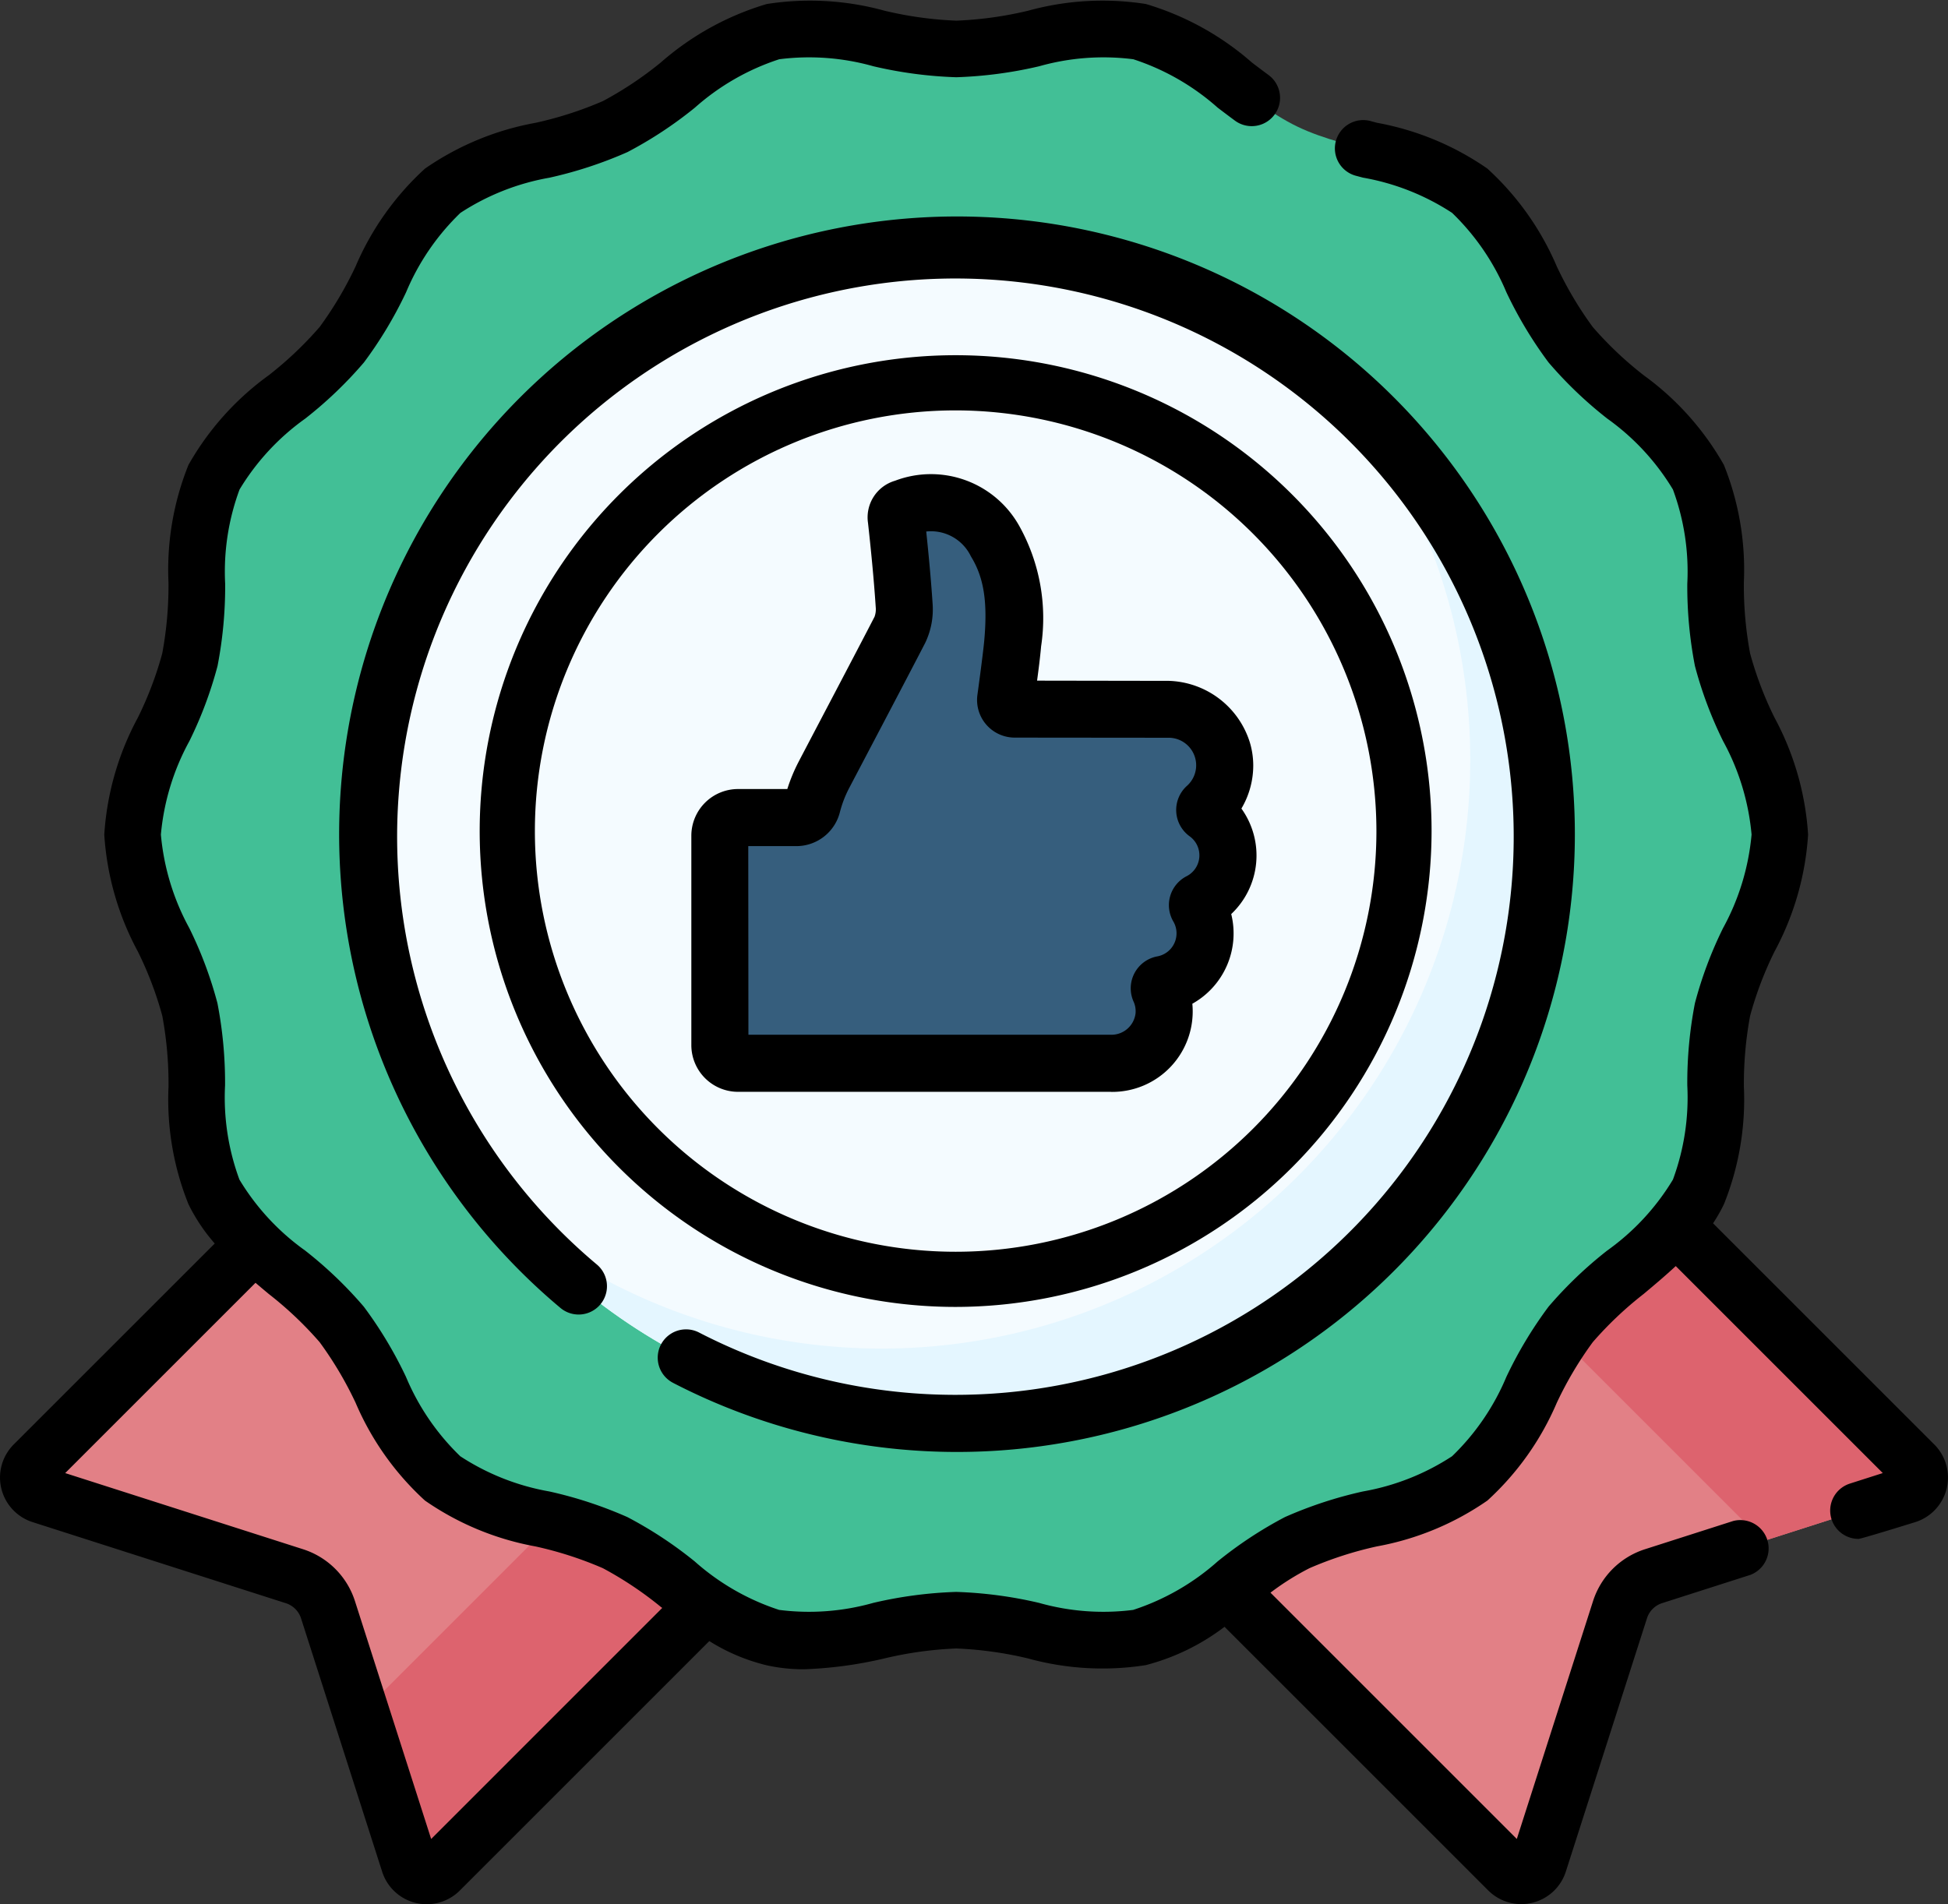 <svg xmlns="http://www.w3.org/2000/svg" width="117.783" height="115.155" viewBox="0 0 117.783 115.155"><rect x="0" y="0" width="117.783" height="115.155" fill="#333333" stroke="none"/><defs><style>.a{fill:#e28086;}.b{fill:#dd636e;}.c{fill:#42bf96;}.d{fill:#f4fbff;}.e{fill:#e4f6ff;}.f{fill:#365e7d;}</style></defs><g transform="translate(-0.005 -5.708)"><g transform="translate(1.717 62.712)"><path class="a" d="M30.473,309.166l-4.906-15.318a3.126,3.126,0,0,0-2.023-2.023L8.225,286.918a1.116,1.116,0,0,1-.449-1.853L39.338,253.5l24.549,24.549L32.326,309.615a1.116,1.116,0,0,1-1.853-.449Z" transform="translate(-7.449 -253.504)"/></g><g transform="translate(21.847 80.145)"><path class="b" d="M94.953,358.475l2.894,9.038a1.116,1.116,0,0,0,1.853.449L131.261,336.4l-7.117-7.117Z" transform="translate(-94.953 -329.283)"/></g><g transform="translate(59.635 62.712)"><path class="a" d="M292.631,309.166l4.906-15.318a3.126,3.126,0,0,1,2.023-2.023l15.319-4.906a1.116,1.116,0,0,0,.449-1.853L283.766,253.5l-24.549,24.549,31.561,31.561A1.116,1.116,0,0,0,292.631,309.166Z" transform="translate(-259.217 -253.504)"/></g><g transform="translate(77.312 62.712)"><path class="b" d="M365.374,289.694l8.668-2.776a1.116,1.116,0,0,0,.449-1.853L342.93,253.5l-6.873,6.873Z" transform="translate(-336.057 -253.504)"/></g><g transform="translate(8.021 7.422)"><path class="c" d="M134.451,61.919c0,3.723-2.673,7.094-3.465,10.577-.817,3.6.108,7.79-1.457,11.035-1.591,3.3-5.464,5.181-7.726,8.014s-3.254,7.037-6.1,9.31-7.133,2.294-10.43,3.885c-3.245,1.565-5.94,4.923-9.536,5.74-3.483.792-7.361-1.045-11.083-1.045s-7.6,1.837-11.083,1.045c-3.6-.817-6.292-4.175-9.537-5.74-3.3-1.591-7.6-1.623-10.43-3.885s-3.828-6.464-6.1-9.31-6.135-4.715-7.726-8.014c-1.565-3.245-.64-7.439-1.457-11.035-.792-3.483-3.465-6.855-3.465-10.577s2.673-7.094,3.465-10.577c.817-3.6-.108-7.79,1.457-11.035,1.591-3.3,5.464-5.181,7.726-8.014s3.254-7.037,6.1-9.31,7.133-2.294,10.43-3.885c3.245-1.565,5.94-4.923,9.536-5.74,3.483-.792,7.361,1.045,11.083,1.045s7.6-1.837,11.083-1.045c3.6.817,6.292,4.175,9.537,5.74,3.3,1.591,7.6,1.623,10.43,3.885s3.828,6.464,6.1,9.31,6.135,4.715,7.726,8.014c1.565,3.245.64,7.439,1.457,11.035.792,3.483,3.465,6.854,3.465,10.577Z" transform="translate(-34.854 -13.16)"/></g><g transform="translate(22.327 28.949)"><path class="c" d="M178.865,123.391c-.817-3.6.108-7.79-1.457-11.035-1.106-2.292-3.314-3.9-5.317-5.62.589,2.849.129,6.105.783,8.98.792,3.483,3.465,6.855,3.465,10.577s-2.673,7.094-3.465,10.577c-.817,3.6.108,7.79-1.457,11.035-1.591,3.3-5.464,5.181-7.726,8.014s-3.254,7.037-6.1,9.31-7.133,2.294-10.43,3.885c-3.245,1.565-5.94,4.923-9.536,5.74-3.483.792-7.361-1.045-11.083-1.045s-7.6,1.837-11.083,1.045c-3.6-.817-6.292-4.175-9.537-5.74-2.742-1.323-6.175-1.569-8.883-2.914,1.3,2.415,2.385,5.06,4.443,6.7,2.833,2.262,7.133,2.294,10.43,3.885,3.245,1.565,5.94,4.923,9.537,5.74,3.483.792,7.361-1.045,11.083-1.045s7.6,1.837,11.083,1.045c3.6-.817,6.292-4.175,9.536-5.74,3.3-1.591,7.6-1.623,10.43-3.885s3.828-6.464,6.1-9.31,6.135-4.715,7.726-8.014c1.565-3.245.64-7.439,1.457-11.035.792-3.483,3.465-6.855,3.465-10.577S179.657,126.874,178.865,123.391Z" transform="translate(-97.038 -106.737)"/></g><g transform="translate(22.224 20.585)"><circle class="d" cx="35.595" cy="35.595" r="35.595"/></g><g transform="translate(30.495 28.856)"><path class="e" d="M182.681,106.332a35.594,35.594,0,0,1-50.135,50.135,35.594,35.594,0,1,0,50.135-50.135Z" transform="translate(-132.546 -106.332)"/></g><g transform="translate(43.531 36.102)"><g transform="translate(0 0)"><path class="f" d="M219.935,159.168a3.139,3.139,0,0,0-1.3-2.549.236.236,0,0,1-.02-.369,3.392,3.392,0,0,0-2.159-5.917v0l-9.406-.01a.55.55,0,0,1-.544-.625c.155-1.141.319-2.236.42-3.338a9.662,9.662,0,0,0-1.056-6.181,4.371,4.371,0,0,0-5.482-2.044c-.384.136-.544.3-.5.741.187,1.722.36,3.447.474,5.176a2.94,2.94,0,0,1-.26,1.475c-1.51,2.935-3.065,5.847-4.592,8.774a8.523,8.523,0,0,0-.7,1.838.993.993,0,0,1-.965.743h-3.526a1.1,1.1,0,0,0-1.1,1.1v12.661a1.1,1.1,0,0,0,1.1,1.1h22.539a3.2,3.2,0,0,0,3.214-2.883,3.14,3.14,0,0,0-.265-1.548.238.238,0,0,1,.174-.335,3.143,3.143,0,0,0,2.145-4.674.238.238,0,0,1,.1-.333,3.143,3.143,0,0,0,1.715-2.8Z" transform="translate(-189.214 -137.833)"/></g></g><g transform="translate(0.004 5.707)"><path d="M116.957,93.062,103.582,79.687a9.876,9.876,0,0,0,.657-1.151,16.99,16.99,0,0,0,1.208-7.1,22.44,22.44,0,0,1,.377-4.3A21.426,21.426,0,0,1,107.3,63.25a17.167,17.167,0,0,0,2.029-7.07,17.166,17.166,0,0,0-2.029-7.07,21.426,21.426,0,0,1-1.478-3.887,22.438,22.438,0,0,1-.377-4.3,16.987,16.987,0,0,0-1.208-7.1A17.076,17.076,0,0,0,99.386,28.4a21.879,21.879,0,0,1-3.076-2.914,22.022,22.022,0,0,1-2.177-3.669,17.079,17.079,0,0,0-4.193-5.911,17.055,17.055,0,0,0-6.675-2.772l-.371-.1a1.713,1.713,0,1,0-.854,3.317l.375.1a14.371,14.371,0,0,1,5.388,2.13,14.389,14.389,0,0,1,3.283,4.8,24.854,24.854,0,0,0,2.548,4.243,24.687,24.687,0,0,0,3.554,3.4,14.371,14.371,0,0,1,3.968,4.286,14.323,14.323,0,0,1,.869,5.7,25.288,25.288,0,0,0,.461,4.97,24.232,24.232,0,0,0,1.7,4.539,14.447,14.447,0,0,1,1.725,5.659,14.447,14.447,0,0,1-1.725,5.658,24.225,24.225,0,0,0-1.7,4.539,25.307,25.307,0,0,0-.461,4.97,14.316,14.316,0,0,1-.869,5.7,14.378,14.378,0,0,1-3.968,4.286,24.709,24.709,0,0,0-3.554,3.4,24.872,24.872,0,0,0-2.548,4.243,14.386,14.386,0,0,1-3.283,4.8,14.364,14.364,0,0,1-5.389,2.13,25.047,25.047,0,0,0-4.718,1.55,24.533,24.533,0,0,0-4.074,2.686,14.378,14.378,0,0,1-5.1,2.927,14.283,14.283,0,0,1-5.695-.425,25.446,25.446,0,0,0-5.009-.663,25.445,25.445,0,0,0-5.009.663,14.279,14.279,0,0,1-5.694.425,14.376,14.376,0,0,1-5.1-2.927,24.55,24.55,0,0,0-4.074-2.685,25.077,25.077,0,0,0-4.718-1.55,14.369,14.369,0,0,1-5.388-2.13,14.388,14.388,0,0,1-3.283-4.8,24.868,24.868,0,0,0-2.548-4.243,24.7,24.7,0,0,0-3.554-3.4,14.375,14.375,0,0,1-3.968-4.286,14.323,14.323,0,0,1-.869-5.7,25.306,25.306,0,0,0-.461-4.97,24.235,24.235,0,0,0-1.7-4.539A14.447,14.447,0,0,1,9.733,56.18a14.445,14.445,0,0,1,1.725-5.658,24.24,24.24,0,0,0,1.7-4.539,25.289,25.289,0,0,0,.461-4.97,14.32,14.32,0,0,1,.869-5.7,14.381,14.381,0,0,1,3.968-4.286,24.686,24.686,0,0,0,3.554-3.4,24.845,24.845,0,0,0,2.548-4.243,14.386,14.386,0,0,1,3.283-4.8,14.365,14.365,0,0,1,5.388-2.13,25.077,25.077,0,0,0,4.718-1.55,24.531,24.531,0,0,0,4.074-2.686,14.377,14.377,0,0,1,5.1-2.927,14.285,14.285,0,0,1,5.695.425,25.446,25.446,0,0,0,5.009.663,25.448,25.448,0,0,0,5.009-.663,14.285,14.285,0,0,1,5.695-.425,14.379,14.379,0,0,1,5.1,2.927c.357.271.714.542,1.072.805a1.713,1.713,0,0,0,2.03-2.759c-.344-.253-.687-.513-1.03-.774a17.083,17.083,0,0,0-6.41-3.539,16.939,16.939,0,0,0-7.129.407,22.553,22.553,0,0,1-4.334.6,22.551,22.551,0,0,1-4.334-.6,16.936,16.936,0,0,0-7.129-.407,17.082,17.082,0,0,0-6.41,3.539,21.72,21.72,0,0,1-3.491,2.329,22.216,22.216,0,0,1-4.08,1.317A17.051,17.051,0,0,0,25.7,15.906a17.078,17.078,0,0,0-4.194,5.911,22.013,22.013,0,0,1-2.177,3.669A21.877,21.877,0,0,1,16.256,28.4,17.069,17.069,0,0,0,11.4,33.824a16.99,16.99,0,0,0-1.208,7.1,22.44,22.44,0,0,1-.377,4.3A21.426,21.426,0,0,1,8.339,49.11,17.167,17.167,0,0,0,6.31,56.18a17.167,17.167,0,0,0,2.029,7.07,21.426,21.426,0,0,1,1.478,3.887,22.439,22.439,0,0,1,.377,4.3,16.99,16.99,0,0,0,1.208,7.1,10.835,10.835,0,0,0,1.587,2.372L.835,93.062a2.829,2.829,0,0,0,1.138,4.695l15.319,4.906a1.417,1.417,0,0,1,.915.915L23.112,118.9a2.829,2.829,0,0,0,4.695,1.138l15.086-15.086a11.671,11.671,0,0,0,3.466,1.464,10.182,10.182,0,0,0,2.266.241A24.86,24.86,0,0,0,53.487,106a22.555,22.555,0,0,1,4.334-.6,22.548,22.548,0,0,1,4.334.6,16.94,16.94,0,0,0,7.129.407,13.441,13.441,0,0,0,4.761-2.318l15.941,15.941a2.829,2.829,0,0,0,4.695-1.138l4.906-15.319a1.416,1.416,0,0,1,.915-.915l5.34-1.71A1.713,1.713,0,0,0,104.8,97.69l-5.34,1.71a4.847,4.847,0,0,0-3.133,3.132L91.717,116.92,76.823,102.025a15.562,15.562,0,0,1,2.362-1.483,22.213,22.213,0,0,1,4.08-1.317,17.051,17.051,0,0,0,6.675-2.772,17.071,17.071,0,0,0,4.194-5.911,21.991,21.991,0,0,1,2.177-3.669,21.879,21.879,0,0,1,3.076-2.914c.652-.546,1.311-1.1,1.94-1.685l12.518,12.518-1.991.637a1.713,1.713,0,0,0,.522,3.344c.173,0,3.444-1.018,3.444-1.018a2.828,2.828,0,0,0,1.137-4.694ZM26.074,116.921l-4.608-14.388A4.847,4.847,0,0,0,18.334,99.4L3.947,94.793,15.454,83.286q.4.341.8.674a21.867,21.867,0,0,1,3.076,2.914,22.029,22.029,0,0,1,2.177,3.669A17.077,17.077,0,0,0,25.7,96.455a17.047,17.047,0,0,0,6.675,2.772,22.219,22.219,0,0,1,4.08,1.317,21.721,21.721,0,0,1,3.491,2.329l.1.075Z" transform="translate(-0.004 -5.707)"/><path d="M109.335,133.4a37.358,37.358,0,1,0-6.806-4.53,1.713,1.713,0,0,0,2.2-2.627,33.756,33.756,0,1,1,6.182,4.115,1.712,1.712,0,1,0-1.574,3.042Z" transform="translate(-68.642 -49.772)"/></g><g transform="translate(29.011 27.191)"><path d="M154.872,156.648a28.777,28.777,0,1,1,28.776-28.776A28.809,28.809,0,0,1,154.872,156.648Zm0-54.218a25.441,25.441,0,1,0,25.441,25.441,25.47,25.47,0,0,0-25.441-25.441Z" transform="translate(-126.096 -99.095)"/></g><g transform="translate(41.806 34.381)"><g transform="translate(0 0)"><path d="M207.078,167.706H184.539a2.825,2.825,0,0,1-2.825-2.825V152.22a2.825,2.825,0,0,1,2.825-2.825h2.978a10.268,10.268,0,0,1,.686-1.654c.588-1.128,3.662-6.966,4.588-8.765a1.321,1.321,0,0,0,.072-.572c-.118-1.792-.3-3.585-.467-5.1a2.307,2.307,0,0,1,1.634-2.553,6.114,6.114,0,0,1,7.528,2.764,11.446,11.446,0,0,1,1.305,7.243c-.063.7-.152,1.4-.245,2.082l7.969.013a5.3,5.3,0,0,1,4.91,3.768,4.906,4.906,0,0,1,.192,1.345,5.122,5.122,0,0,1-.716,2.61,4.868,4.868,0,0,1-.616,6.38,4.87,4.87,0,0,1-2.351,5.423,4.866,4.866,0,0,1-4.928,5.331Zm-21.913-3.451h21.913a1.469,1.469,0,0,0,1.495-1.3,1.408,1.408,0,0,0-.118-.7,1.964,1.964,0,0,1,1.435-2.74,1.416,1.416,0,0,0,1.16-1.395,1.394,1.394,0,0,0-.192-.712,1.964,1.964,0,0,1,.8-2.74,1.418,1.418,0,0,0,.185-2.415,1.962,1.962,0,0,1-.162-3.051,1.666,1.666,0,0,0-1.059-2.908l-.059,0-9.3-.009a2.276,2.276,0,0,1-2.252-2.583s.333-2.411.411-3.262c.215-2.358-.018-3.841-.806-5.119a2.676,2.676,0,0,0-2.7-1.5c.141,1.345.285,2.846.385,4.358a4.676,4.676,0,0,1-.447,2.378c-.933,1.813-4.01,7.659-4.6,8.783a6.807,6.807,0,0,0-.561,1.466,2.716,2.716,0,0,1-2.637,2.041h-2.9Zm28.068-6.512h0Z" transform="translate(-181.714 -130.351)"/></g></g></g></svg>